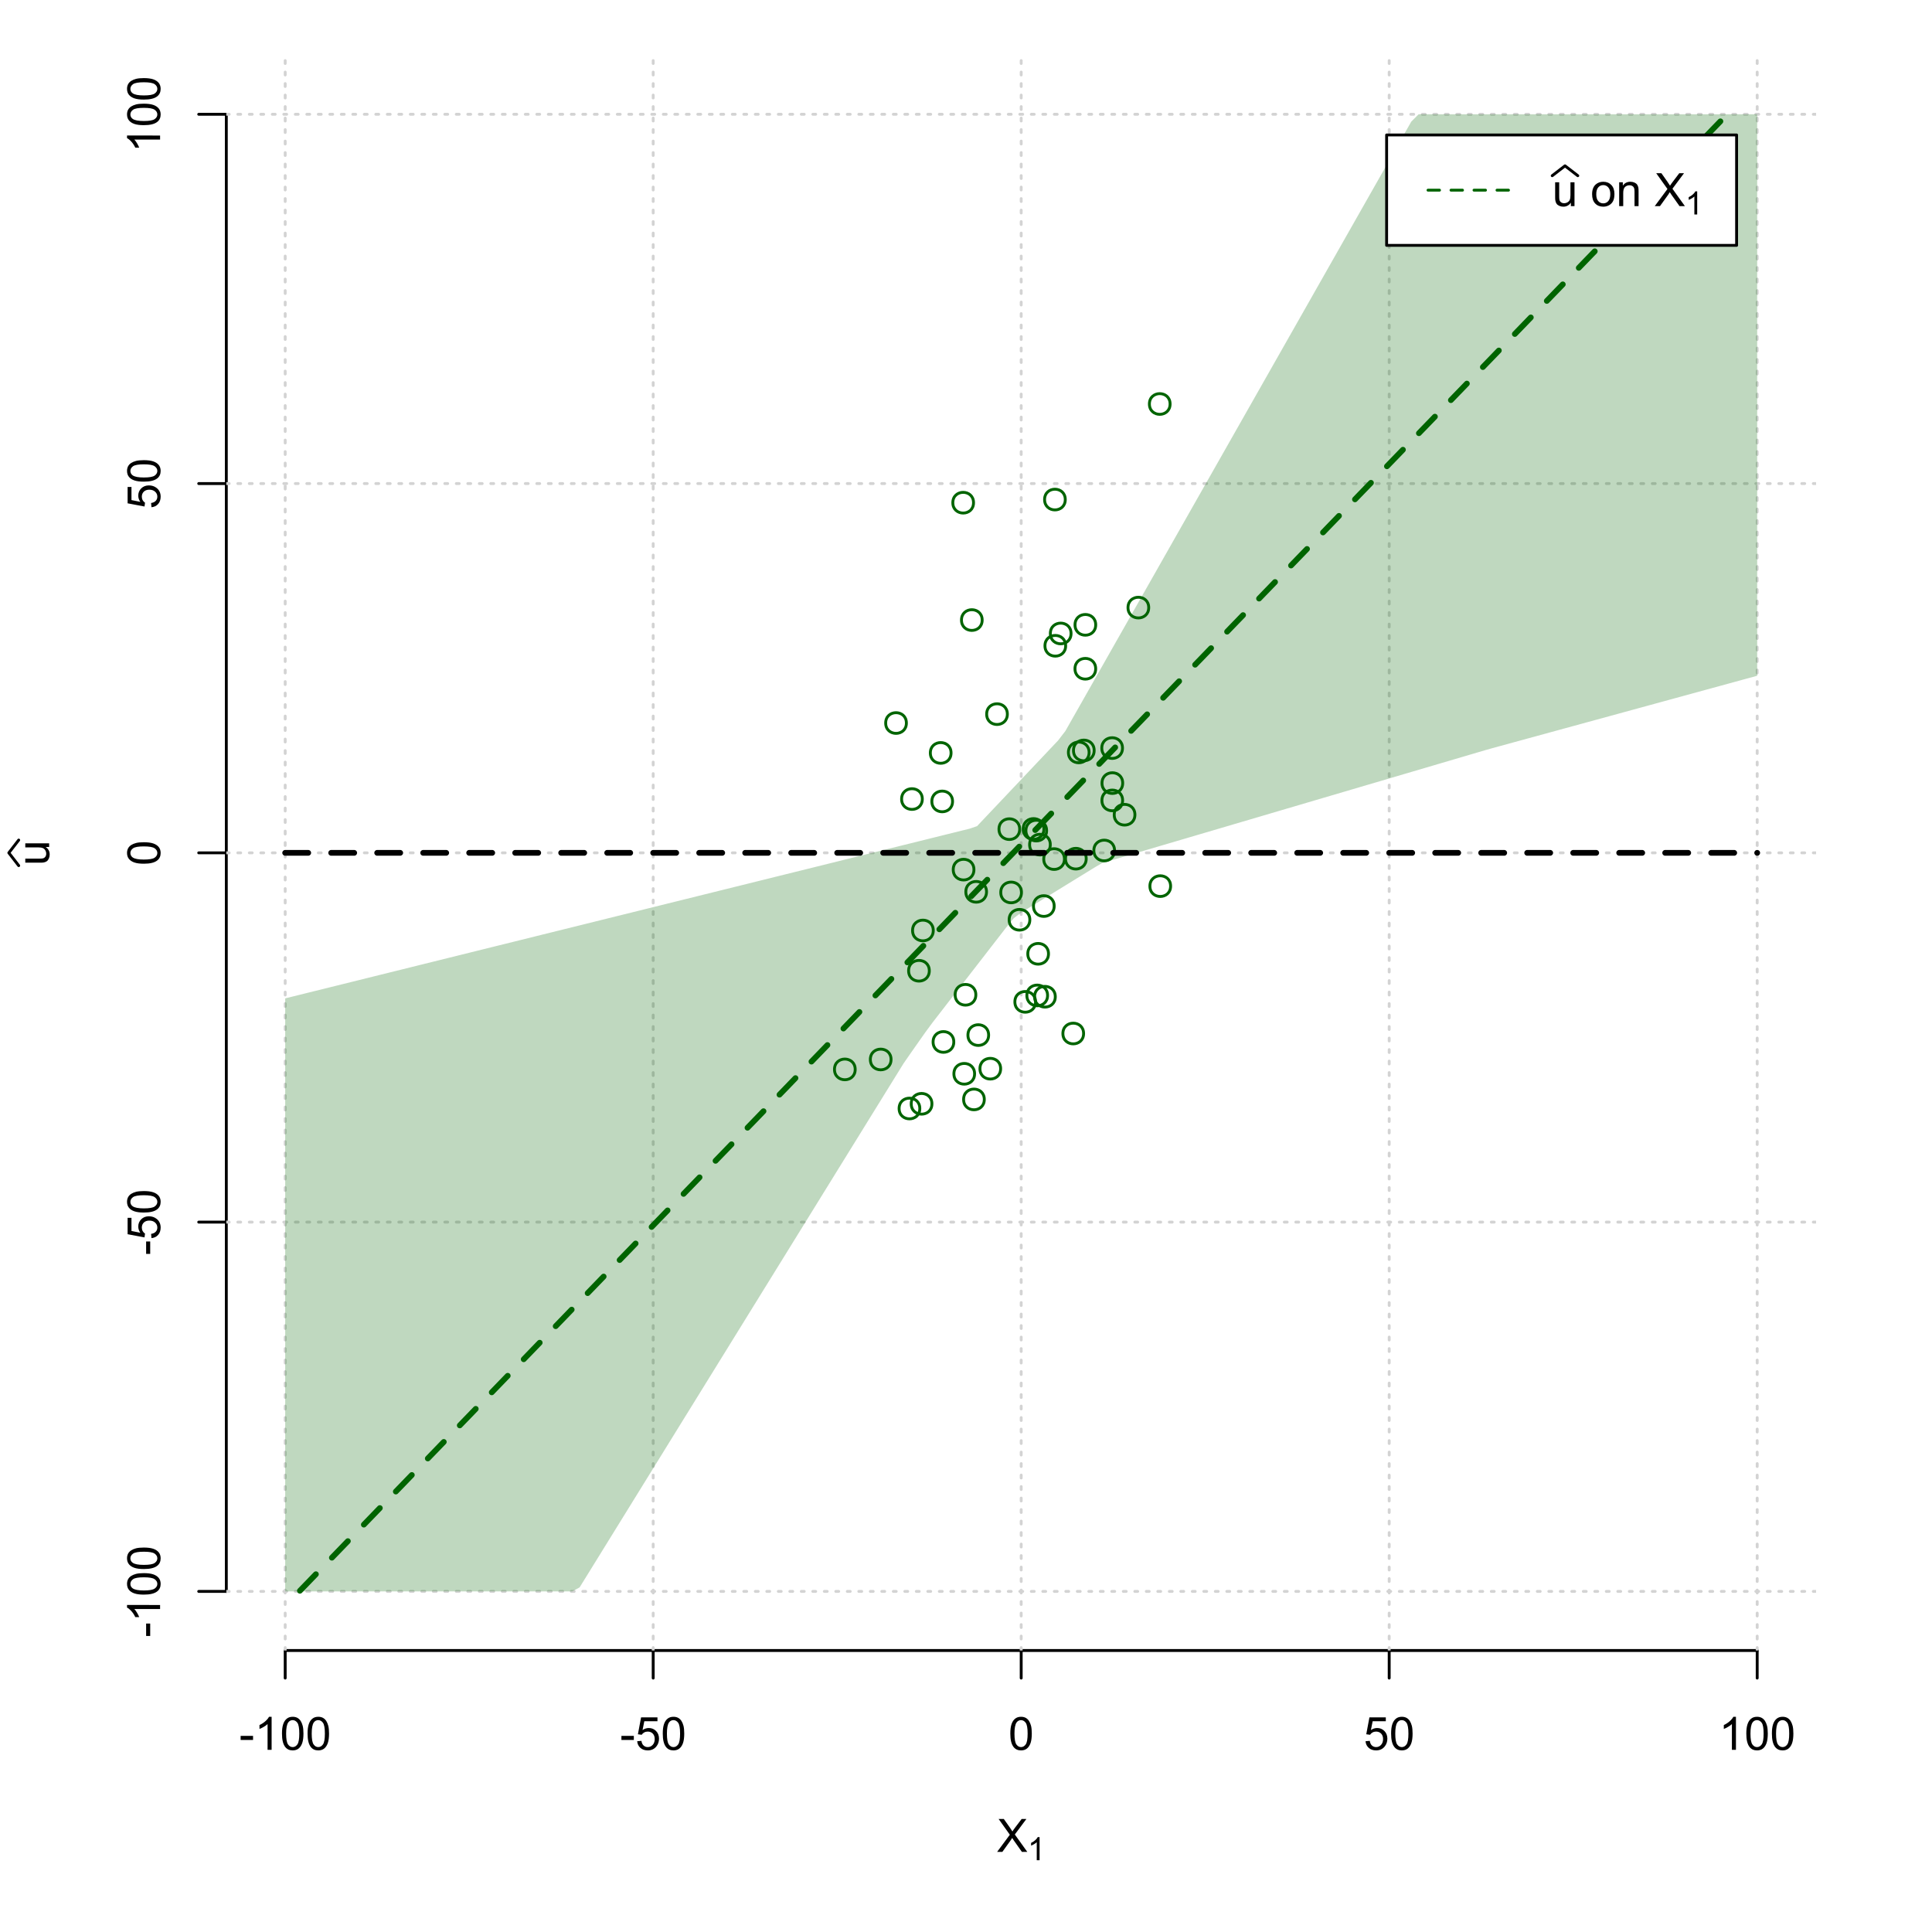<?xml version="1.0" encoding="UTF-8"?>
<svg xmlns="http://www.w3.org/2000/svg" xmlns:xlink="http://www.w3.org/1999/xlink" width="504pt" height="504pt" viewBox="0 0 504 504" version="1.1">
<defs>
<g>
<symbol overflow="visible" id="glyph0-0">
<path style="stroke:none;" d="M 1.5 0 L 1.5 -7.5 L 7.5 -7.5 L 7.5 0 Z M 1.688 -0.188 L 7.312 -0.188 L 7.312 -7.312 L 1.688 -7.312 Z M 1.688 -0.188 "/>
</symbol>
<symbol overflow="visible" id="glyph0-1">
<path style="stroke:none;" d="M 0.055 0 L 3.375 -4.477 L 0.445 -8.59 L 1.797 -8.59 L 3.359 -6.387 C 3.68 -5.93 3.91 -5.578 4.047 -5.332 C 4.238 -5.645 4.465 -5.969 4.727 -6.312 L 6.457 -8.59 L 7.695 -8.59 L 4.676 -4.539 L 7.93 0 L 6.523 0 L 4.359 -3.062 C 4.238 -3.238 4.113 -3.43 3.984 -3.641 C 3.789 -3.324 3.652 -3.109 3.574 -2.992 L 1.418 0 Z M 0.055 0 "/>
</symbol>
<symbol overflow="visible" id="glyph0-2">
<path style="stroke:none;" d="M 0.383 -2.578 L 0.383 -3.641 L 3.621 -3.641 L 3.621 -2.578 Z M 0.383 -2.578 "/>
</symbol>
<symbol overflow="visible" id="glyph0-3">
<path style="stroke:none;" d="M 4.469 0 L 3.414 0 L 3.414 -6.719 C 3.16 -6.477 2.828 -6.234 2.414 -5.996 C 2 -5.75 1.629 -5.57 1.305 -5.449 L 1.305 -6.469 C 1.895 -6.742 2.41 -7.078 2.852 -7.477 C 3.293 -7.871 3.605 -8.254 3.789 -8.625 L 4.469 -8.625 Z M 4.469 0 "/>
</symbol>
<symbol overflow="visible" id="glyph0-4">
<path style="stroke:none;" d="M 0.5 -4.234 C 0.496 -5.246 0.602 -6.062 0.812 -6.688 C 1.02 -7.305 1.328 -7.785 1.742 -8.121 C 2.148 -8.457 2.668 -8.625 3.297 -8.625 C 3.758 -8.625 4.164 -8.531 4.512 -8.348 C 4.855 -8.16 5.141 -7.891 5.371 -7.543 C 5.594 -7.191 5.773 -6.766 5.906 -6.266 C 6.035 -5.762 6.098 -5.086 6.102 -4.234 C 6.098 -3.227 5.996 -2.414 5.789 -1.797 C 5.578 -1.176 5.266 -0.695 4.859 -0.359 C 4.445 -0.02 3.926 0.145 3.297 0.148 C 2.465 0.145 1.816 -0.148 1.348 -0.742 C 0.781 -1.457 0.496 -2.621 0.5 -4.234 Z M 1.582 -4.234 C 1.582 -2.824 1.746 -1.887 2.074 -1.418 C 2.402 -0.949 2.809 -0.715 3.297 -0.719 C 3.777 -0.715 4.184 -0.949 4.52 -1.422 C 4.848 -1.887 5.016 -2.824 5.016 -4.234 C 5.016 -5.648 4.848 -6.59 4.52 -7.055 C 4.184 -7.516 3.773 -7.746 3.289 -7.75 C 2.801 -7.746 2.414 -7.543 2.125 -7.137 C 1.762 -6.613 1.582 -5.645 1.582 -4.234 Z M 1.582 -4.234 "/>
</symbol>
<symbol overflow="visible" id="glyph0-5">
<path style="stroke:none;" d="M 0.5 -2.25 L 1.605 -2.344 C 1.684 -1.805 1.871 -1.398 2.176 -1.125 C 2.473 -0.852 2.836 -0.715 3.258 -0.719 C 3.766 -0.715 4.195 -0.906 4.547 -1.293 C 4.898 -1.672 5.074 -2.18 5.074 -2.82 C 5.074 -3.414 4.902 -3.891 4.566 -4.242 C 4.227 -4.59 3.785 -4.762 3.242 -4.766 C 2.898 -4.762 2.594 -4.684 2.32 -4.531 C 2.047 -4.375 1.832 -4.176 1.676 -3.93 L 0.688 -4.062 L 1.516 -8.473 L 5.789 -8.473 L 5.789 -7.465 L 2.359 -7.465 L 1.898 -5.156 C 2.414 -5.516 2.953 -5.695 3.523 -5.695 C 4.27 -5.695 4.902 -5.434 5.422 -4.914 C 5.934 -4.395 6.191 -3.727 6.195 -2.914 C 6.191 -2.133 5.965 -1.461 5.516 -0.898 C 4.961 -0.199 4.211 0.145 3.258 0.148 C 2.477 0.145 1.836 -0.07 1.344 -0.508 C 0.844 -0.941 0.562 -1.523 0.5 -2.25 Z M 0.5 -2.25 "/>
</symbol>
<symbol overflow="visible" id="glyph0-6">
<path style="stroke:none;" d="M 4.867 0 L 4.867 -0.914 C 4.379 -0.211 3.723 0.141 2.895 0.141 C 2.527 0.141 2.184 0.07 1.867 -0.07 C 1.547 -0.211 1.309 -0.387 1.156 -0.602 C 1 -0.812 0.895 -1.074 0.832 -1.383 C 0.785 -1.59 0.762 -1.918 0.766 -2.367 L 0.766 -6.223 L 1.82 -6.223 L 1.82 -2.773 C 1.816 -2.219 1.84 -1.848 1.887 -1.656 C 1.949 -1.379 2.09 -1.16 2.309 -1.004 C 2.523 -0.84 2.789 -0.762 3.105 -0.766 C 3.418 -0.762 3.715 -0.844 3.996 -1.008 C 4.273 -1.172 4.469 -1.391 4.586 -1.672 C 4.699 -1.949 4.758 -2.355 4.758 -2.891 L 4.758 -6.223 L 5.812 -6.223 L 5.812 0 Z M 4.867 0 "/>
</symbol>
<symbol overflow="visible" id="glyph0-7">
<path style="stroke:none;" d=""/>
</symbol>
<symbol overflow="visible" id="glyph0-8">
<path style="stroke:none;" d="M 0.398 -3.109 C 0.398 -4.262 0.719 -5.117 1.359 -5.672 C 1.895 -6.133 2.547 -6.363 3.316 -6.363 C 4.172 -6.363 4.871 -6.082 5.414 -5.52 C 5.953 -4.957 6.223 -4.184 6.227 -3.199 C 6.223 -2.398 6.102 -1.766 5.867 -1.309 C 5.625 -0.848 5.277 -0.492 4.82 -0.238 C 4.359 0.016 3.859 0.141 3.316 0.141 C 2.441 0.141 1.734 -0.137 1.203 -0.695 C 0.664 -1.254 0.398 -2.059 0.398 -3.109 Z M 1.484 -3.109 C 1.48 -2.309 1.656 -1.711 2.004 -1.32 C 2.348 -0.922 2.785 -0.727 3.316 -0.727 C 3.84 -0.727 4.273 -0.926 4.621 -1.324 C 4.969 -1.723 5.145 -2.328 5.145 -3.148 C 5.145 -3.914 4.969 -4.496 4.617 -4.895 C 4.266 -5.289 3.832 -5.488 3.316 -5.492 C 2.785 -5.488 2.348 -5.293 2.004 -4.898 C 1.656 -4.5 1.48 -3.902 1.484 -3.109 Z M 1.484 -3.109 "/>
</symbol>
<symbol overflow="visible" id="glyph0-9">
<path style="stroke:none;" d="M 0.789 0 L 0.789 -6.223 L 1.742 -6.223 L 1.742 -5.336 C 2.195 -6.02 2.855 -6.363 3.719 -6.363 C 4.09 -6.363 4.434 -6.293 4.754 -6.16 C 5.066 -6.023 5.305 -5.848 5.461 -5.633 C 5.617 -5.41 5.727 -5.152 5.789 -4.852 C 5.828 -4.656 5.848 -4.312 5.848 -3.828 L 5.848 0 L 4.793 0 L 4.793 -3.785 C 4.793 -4.215 4.75 -4.535 4.668 -4.75 C 4.586 -4.961 4.441 -5.129 4.234 -5.258 C 4.023 -5.383 3.777 -5.449 3.5 -5.449 C 3.047 -5.449 2.66 -5.305 2.332 -5.02 C 2.004 -4.734 1.84 -4.195 1.844 -3.398 L 1.844 0 Z M 0.789 0 "/>
</symbol>
<symbol overflow="visible" id="glyph1-0">
<path style="stroke:none;" d="M 1.051 0 L 1.051 -5.25 L 5.25 -5.25 L 5.25 0 Z M 1.18 -0.133 L 5.117 -0.133 L 5.117 -5.117 L 1.18 -5.117 Z M 1.18 -0.133 "/>
</symbol>
<symbol overflow="visible" id="glyph1-1">
<path style="stroke:none;" d="M 3.129 0 L 2.391 0 L 2.391 -4.703 C 2.211 -4.531 1.977 -4.363 1.691 -4.195 C 1.398 -4.023 1.141 -3.895 0.914 -3.812 L 0.914 -4.527 C 1.328 -4.719 1.688 -4.953 1.996 -5.234 C 2.305 -5.508 2.523 -5.777 2.652 -6.039 L 3.129 -6.039 Z M 3.129 0 "/>
</symbol>
<symbol overflow="visible" id="glyph2-0">
<path style="stroke:none;" d="M 0 -1.5 L -7.5 -1.5 L -7.5 -7.5 L 0 -7.5 Z M -0.188 -1.688 L -0.188 -7.312 L -7.312 -7.312 L -7.312 -1.688 Z M -0.188 -1.688 "/>
</symbol>
<symbol overflow="visible" id="glyph2-1">
<path style="stroke:none;" d="M 0 -4.867 L -0.914 -4.867 C -0.211 -4.379 0.141 -3.723 0.141 -2.895 C 0.141 -2.527 0.07 -2.184 -0.07 -1.867 C -0.211 -1.547 -0.387 -1.309 -0.598 -1.156 C -0.809 -1 -1.07 -0.895 -1.383 -0.832 C -1.59 -0.789 -1.918 -0.766 -2.367 -0.77 L -6.223 -0.77 L -6.223 -1.824 L -2.773 -1.824 C -2.219 -1.82 -1.848 -1.844 -1.656 -1.887 C -1.379 -1.949 -1.16 -2.09 -1.004 -2.309 C -0.84 -2.523 -0.762 -2.789 -0.766 -3.105 C -0.762 -3.418 -0.844 -3.715 -1.008 -3.996 C -1.172 -4.273 -1.391 -4.469 -1.672 -4.586 C -1.945 -4.699 -2.352 -4.758 -2.887 -4.758 L -6.223 -4.758 L -6.223 -5.812 L 0 -5.812 Z M 0 -4.867 "/>
</symbol>
<symbol overflow="visible" id="glyph2-2">
<path style="stroke:none;" d="M -2.578 -0.383 L -3.641 -0.383 L -3.641 -3.621 L -2.578 -3.621 Z M -2.578 -0.383 "/>
</symbol>
<symbol overflow="visible" id="glyph2-3">
<path style="stroke:none;" d="M 0 -4.469 L 0 -3.414 L -6.719 -3.418 C -6.477 -3.16 -6.234 -2.828 -5.996 -2.418 C -5.75 -2.004 -5.57 -1.633 -5.449 -1.309 L -6.469 -1.309 C -6.742 -1.895 -7.078 -2.41 -7.477 -2.852 C -7.871 -3.293 -8.254 -3.605 -8.625 -3.793 L -8.625 -4.473 Z M 0 -4.469 "/>
</symbol>
<symbol overflow="visible" id="glyph2-4">
<path style="stroke:none;" d="M -4.234 -0.5 C -5.246 -0.496 -6.062 -0.602 -6.688 -0.812 C -7.305 -1.02 -7.785 -1.328 -8.121 -1.742 C -8.457 -2.152 -8.625 -2.672 -8.625 -3.301 C -8.625 -3.758 -8.531 -4.164 -8.348 -4.512 C -8.16 -4.859 -7.891 -5.145 -7.543 -5.371 C -7.191 -5.594 -6.766 -5.773 -6.266 -5.906 C -5.762 -6.035 -5.086 -6.098 -4.234 -6.102 C -3.223 -6.098 -2.41 -5.996 -1.793 -5.789 C -1.176 -5.578 -0.695 -5.266 -0.359 -4.859 C -0.02 -4.445 0.145 -3.926 0.148 -3.297 C 0.145 -2.465 -0.148 -1.816 -0.742 -1.348 C -1.457 -0.781 -2.621 -0.496 -4.234 -0.5 Z M -4.234 -1.582 C -2.824 -1.582 -1.887 -1.746 -1.418 -2.074 C -0.949 -2.402 -0.715 -2.809 -0.719 -3.297 C -0.715 -3.777 -0.949 -4.184 -1.422 -4.52 C -1.887 -4.848 -2.824 -5.016 -4.234 -5.016 C -5.648 -5.016 -6.59 -4.848 -7.055 -4.52 C -7.516 -4.188 -7.746 -3.777 -7.75 -3.289 C -7.746 -2.801 -7.543 -2.414 -7.137 -2.129 C -6.613 -1.762 -5.645 -1.582 -4.234 -1.582 Z M -4.234 -1.582 "/>
</symbol>
<symbol overflow="visible" id="glyph2-5">
<path style="stroke:none;" d="M -2.25 -0.5 L -2.344 -1.605 C -1.805 -1.684 -1.398 -1.871 -1.125 -2.176 C -0.852 -2.473 -0.715 -2.836 -0.719 -3.258 C -0.715 -3.766 -0.906 -4.195 -1.293 -4.547 C -1.672 -4.898 -2.18 -5.074 -2.816 -5.074 C -3.414 -5.074 -3.891 -4.902 -4.242 -4.566 C -4.59 -4.227 -4.762 -3.785 -4.766 -3.242 C -4.762 -2.898 -4.684 -2.594 -4.531 -2.32 C -4.375 -2.047 -4.176 -1.832 -3.93 -1.676 L -4.062 -0.688 L -8.473 -1.52 L -8.473 -5.789 L -7.465 -5.789 L -7.465 -2.363 L -5.156 -1.898 C -5.516 -2.414 -5.695 -2.953 -5.695 -3.523 C -5.695 -4.27 -5.434 -4.902 -4.914 -5.422 C -4.395 -5.934 -3.727 -6.191 -2.91 -6.195 C -2.133 -6.191 -1.461 -5.965 -0.895 -5.516 C -0.199 -4.961 0.145 -4.211 0.148 -3.258 C 0.145 -2.477 -0.07 -1.836 -0.508 -1.344 C -0.941 -0.848 -1.523 -0.566 -2.25 -0.5 Z M -2.25 -0.5 "/>
</symbol>
</g>
<clipPath id="clip1">
  <path d="M 74 14.398 L 75 14.398 L 75 430.559 L 74 430.559 Z M 74 14.398 "/>
</clipPath>
<clipPath id="clip2">
  <path d="M 170 14.398 L 171 14.398 L 171 430.559 L 170 430.559 Z M 170 14.398 "/>
</clipPath>
<clipPath id="clip3">
  <path d="M 266 14.398 L 267 14.398 L 267 430.559 L 266 430.559 Z M 266 14.398 "/>
</clipPath>
<clipPath id="clip4">
  <path d="M 362 14.398 L 363 14.398 L 363 430.559 L 362 430.559 Z M 362 14.398 "/>
</clipPath>
<clipPath id="clip5">
  <path d="M 458 14.398 L 459 14.398 L 459 430.559 L 458 430.559 Z M 458 14.398 "/>
</clipPath>
<clipPath id="clip6">
  <path d="M 59.039 414 L 473.758 414 L 473.758 416 L 59.039 416 Z M 59.039 414 "/>
</clipPath>
<clipPath id="clip7">
  <path d="M 59.039 318 L 473.758 318 L 473.758 320 L 59.039 320 Z M 59.039 318 "/>
</clipPath>
<clipPath id="clip8">
  <path d="M 59.039 222 L 473.758 222 L 473.758 223 L 59.039 223 Z M 59.039 222 "/>
</clipPath>
<clipPath id="clip9">
  <path d="M 59.039 125 L 473.758 125 L 473.758 127 L 59.039 127 Z M 59.039 125 "/>
</clipPath>
<clipPath id="clip10">
  <path d="M 59.039 29 L 473.758 29 L 473.758 31 L 59.039 31 Z M 59.039 29 "/>
</clipPath>
</defs>
<g id="surface4776">
<rect x="0" y="0" width="504" height="504" style="fill:rgb(100%,100%,100%);fill-opacity:1;stroke:none;"/>
<g style="fill:rgb(0%,0%,0%);fill-opacity:1;">
  <use xlink:href="#glyph0-1" x="260.062" y="483.102"/>
</g>
<g style="fill:rgb(0%,0%,0%);fill-opacity:1;">
  <use xlink:href="#glyph1-1" x="268.066" y="485.281"/>
</g>
<g style="fill:rgb(0%,0%,0%);fill-opacity:1;">
  <use xlink:href="#glyph2-1" x="12.82" y="225.816"/>
</g>
<path style="fill:none;stroke-width:0.75;stroke-linecap:round;stroke-linejoin:round;stroke:rgb(0%,0%,0%);stroke-opacity:1;stroke-miterlimit:10;" d="M 4.879 225.816 L 2.301 222.48 L 4.879 219.145 "/>
<path style="fill:none;stroke-width:0.75;stroke-linecap:round;stroke-linejoin:round;stroke:rgb(0%,0%,0%);stroke-opacity:1;stroke-miterlimit:10;" d="M 74.398 430.559 L 458.398 430.559 "/>
<path style="fill:none;stroke-width:0.75;stroke-linecap:round;stroke-linejoin:round;stroke:rgb(0%,0%,0%);stroke-opacity:1;stroke-miterlimit:10;" d="M 74.398 430.559 L 74.398 437.762 "/>
<path style="fill:none;stroke-width:0.75;stroke-linecap:round;stroke-linejoin:round;stroke:rgb(0%,0%,0%);stroke-opacity:1;stroke-miterlimit:10;" d="M 170.398 430.559 L 170.398 437.762 "/>
<path style="fill:none;stroke-width:0.75;stroke-linecap:round;stroke-linejoin:round;stroke:rgb(0%,0%,0%);stroke-opacity:1;stroke-miterlimit:10;" d="M 266.398 430.559 L 266.398 437.762 "/>
<path style="fill:none;stroke-width:0.75;stroke-linecap:round;stroke-linejoin:round;stroke:rgb(0%,0%,0%);stroke-opacity:1;stroke-miterlimit:10;" d="M 362.398 430.559 L 362.398 437.762 "/>
<path style="fill:none;stroke-width:0.75;stroke-linecap:round;stroke-linejoin:round;stroke:rgb(0%,0%,0%);stroke-opacity:1;stroke-miterlimit:10;" d="M 458.398 430.559 L 458.398 437.762 "/>
<g style="fill:rgb(0%,0%,0%);fill-opacity:1;">
  <use xlink:href="#glyph0-2" x="62.391" y="456.48"/>
  <use xlink:href="#glyph0-3" x="66.387" y="456.48"/>
  <use xlink:href="#glyph0-4" x="73.061" y="456.48"/>
  <use xlink:href="#glyph0-4" x="79.734" y="456.48"/>
</g>
<g style="fill:rgb(0%,0%,0%);fill-opacity:1;">
  <use xlink:href="#glyph0-2" x="161.727" y="456.48"/>
  <use xlink:href="#glyph0-5" x="165.723" y="456.48"/>
  <use xlink:href="#glyph0-4" x="172.396" y="456.48"/>
</g>
<g style="fill:rgb(0%,0%,0%);fill-opacity:1;">
  <use xlink:href="#glyph0-4" x="263.062" y="456.48"/>
</g>
<g style="fill:rgb(0%,0%,0%);fill-opacity:1;">
  <use xlink:href="#glyph0-5" x="355.727" y="456.48"/>
  <use xlink:href="#glyph0-4" x="362.4" y="456.48"/>
</g>
<g style="fill:rgb(0%,0%,0%);fill-opacity:1;">
  <use xlink:href="#glyph0-3" x="448.387" y="456.48"/>
  <use xlink:href="#glyph0-4" x="455.061" y="456.48"/>
  <use xlink:href="#glyph0-4" x="461.734" y="456.48"/>
</g>
<path style="fill:none;stroke-width:0.75;stroke-linecap:round;stroke-linejoin:round;stroke:rgb(0%,0%,0%);stroke-opacity:1;stroke-miterlimit:10;" d="M 59.039 415.148 L 59.039 29.812 "/>
<path style="fill:none;stroke-width:0.75;stroke-linecap:round;stroke-linejoin:round;stroke:rgb(0%,0%,0%);stroke-opacity:1;stroke-miterlimit:10;" d="M 59.039 415.148 L 51.84 415.148 "/>
<path style="fill:none;stroke-width:0.75;stroke-linecap:round;stroke-linejoin:round;stroke:rgb(0%,0%,0%);stroke-opacity:1;stroke-miterlimit:10;" d="M 59.039 318.812 L 51.84 318.812 "/>
<path style="fill:none;stroke-width:0.75;stroke-linecap:round;stroke-linejoin:round;stroke:rgb(0%,0%,0%);stroke-opacity:1;stroke-miterlimit:10;" d="M 59.039 222.48 L 51.84 222.48 "/>
<path style="fill:none;stroke-width:0.75;stroke-linecap:round;stroke-linejoin:round;stroke:rgb(0%,0%,0%);stroke-opacity:1;stroke-miterlimit:10;" d="M 59.039 126.148 L 51.84 126.148 "/>
<path style="fill:none;stroke-width:0.75;stroke-linecap:round;stroke-linejoin:round;stroke:rgb(0%,0%,0%);stroke-opacity:1;stroke-miterlimit:10;" d="M 59.039 29.812 L 51.84 29.812 "/>
<g style="fill:rgb(0%,0%,0%);fill-opacity:1;">
  <use xlink:href="#glyph2-2" x="41.762" y="427.156"/>
  <use xlink:href="#glyph2-3" x="41.762" y="423.16"/>
  <use xlink:href="#glyph2-4" x="41.762" y="416.486"/>
  <use xlink:href="#glyph2-4" x="41.762" y="409.812"/>
</g>
<g style="fill:rgb(0%,0%,0%);fill-opacity:1;">
  <use xlink:href="#glyph2-2" x="41.762" y="327.484"/>
  <use xlink:href="#glyph2-5" x="41.762" y="323.488"/>
  <use xlink:href="#glyph2-4" x="41.762" y="316.814"/>
</g>
<g style="fill:rgb(0%,0%,0%);fill-opacity:1;">
  <use xlink:href="#glyph2-4" x="41.762" y="225.816"/>
</g>
<g style="fill:rgb(0%,0%,0%);fill-opacity:1;">
  <use xlink:href="#glyph2-5" x="41.762" y="132.82"/>
  <use xlink:href="#glyph2-4" x="41.762" y="126.146"/>
</g>
<g style="fill:rgb(0%,0%,0%);fill-opacity:1;">
  <use xlink:href="#glyph2-3" x="41.762" y="39.824"/>
  <use xlink:href="#glyph2-4" x="41.762" y="33.15"/>
  <use xlink:href="#glyph2-4" x="41.762" y="26.477"/>
</g>
<g clip-path="url(#clip1)" clip-rule="nonzero">
<path style="fill:none;stroke-width:0.75;stroke-linecap:round;stroke-linejoin:round;stroke:rgb(82.745%,82.745%,82.745%);stroke-opacity:1;stroke-dasharray:0.75,2.25;stroke-miterlimit:10;" d="M 74.398 430.559 L 74.398 14.398 "/>
</g>
<g clip-path="url(#clip2)" clip-rule="nonzero">
<path style="fill:none;stroke-width:0.75;stroke-linecap:round;stroke-linejoin:round;stroke:rgb(82.745%,82.745%,82.745%);stroke-opacity:1;stroke-dasharray:0.75,2.25;stroke-miterlimit:10;" d="M 170.398 430.559 L 170.398 14.398 "/>
</g>
<g clip-path="url(#clip3)" clip-rule="nonzero">
<path style="fill:none;stroke-width:0.75;stroke-linecap:round;stroke-linejoin:round;stroke:rgb(82.745%,82.745%,82.745%);stroke-opacity:1;stroke-dasharray:0.75,2.25;stroke-miterlimit:10;" d="M 266.398 430.559 L 266.398 14.398 "/>
</g>
<g clip-path="url(#clip4)" clip-rule="nonzero">
<path style="fill:none;stroke-width:0.75;stroke-linecap:round;stroke-linejoin:round;stroke:rgb(82.745%,82.745%,82.745%);stroke-opacity:1;stroke-dasharray:0.75,2.25;stroke-miterlimit:10;" d="M 362.398 430.559 L 362.398 14.398 "/>
</g>
<g clip-path="url(#clip5)" clip-rule="nonzero">
<path style="fill:none;stroke-width:0.75;stroke-linecap:round;stroke-linejoin:round;stroke:rgb(82.745%,82.745%,82.745%);stroke-opacity:1;stroke-dasharray:0.75,2.25;stroke-miterlimit:10;" d="M 458.398 430.559 L 458.398 14.398 "/>
</g>
<g clip-path="url(#clip6)" clip-rule="nonzero">
<path style="fill:none;stroke-width:0.75;stroke-linecap:round;stroke-linejoin:round;stroke:rgb(82.745%,82.745%,82.745%);stroke-opacity:1;stroke-dasharray:0.75,2.25;stroke-miterlimit:10;" d="M 59.039 415.148 L 473.762 415.148 "/>
</g>
<g clip-path="url(#clip7)" clip-rule="nonzero">
<path style="fill:none;stroke-width:0.75;stroke-linecap:round;stroke-linejoin:round;stroke:rgb(82.745%,82.745%,82.745%);stroke-opacity:1;stroke-dasharray:0.75,2.25;stroke-miterlimit:10;" d="M 59.039 318.812 L 473.762 318.812 "/>
</g>
<g clip-path="url(#clip8)" clip-rule="nonzero">
<path style="fill:none;stroke-width:0.75;stroke-linecap:round;stroke-linejoin:round;stroke:rgb(82.745%,82.745%,82.745%);stroke-opacity:1;stroke-dasharray:0.75,2.25;stroke-miterlimit:10;" d="M 59.039 222.48 L 473.762 222.48 "/>
</g>
<g clip-path="url(#clip9)" clip-rule="nonzero">
<path style="fill:none;stroke-width:0.75;stroke-linecap:round;stroke-linejoin:round;stroke:rgb(82.745%,82.745%,82.745%);stroke-opacity:1;stroke-dasharray:0.75,2.25;stroke-miterlimit:10;" d="M 59.039 126.148 L 473.762 126.148 "/>
</g>
<g clip-path="url(#clip10)" clip-rule="nonzero">
<path style="fill:none;stroke-width:0.75;stroke-linecap:round;stroke-linejoin:round;stroke:rgb(82.745%,82.745%,82.745%);stroke-opacity:1;stroke-dasharray:0.75,2.25;stroke-miterlimit:10;" d="M 59.039 29.812 L 473.762 29.812 "/>
</g>
<path style=" stroke:none;fill-rule:nonzero;fill:rgb(0%,39.216%,0%);fill-opacity:0.251;" d="M 74.398 308.055 L 74.398 260.449 L 76.32 259.973 L 78.238 259.496 L 80.16 259.02 L 82.078 258.543 L 85.922 257.59 L 87.84 257.117 L 89.762 256.641 L 91.68 256.164 L 93.602 255.688 L 95.52 255.211 L 97.441 254.734 L 99.359 254.258 L 101.281 253.781 L 103.199 253.309 L 105.121 252.832 L 107.039 252.355 L 108.961 251.879 L 110.879 251.402 L 112.801 250.926 L 114.719 250.449 L 116.641 249.973 L 118.559 249.5 L 120.48 249.023 L 122.398 248.547 L 124.32 248.07 L 126.238 247.594 L 128.16 247.117 L 130.078 246.641 L 132 246.168 L 133.922 245.691 L 135.84 245.215 L 137.762 244.738 L 139.68 244.262 L 141.602 243.785 L 143.52 243.309 L 145.441 242.832 L 147.359 242.359 L 149.281 241.883 L 151.199 241.406 L 153.121 240.93 L 155.039 240.453 L 156.961 239.977 L 158.879 239.5 L 160.801 239.023 L 162.719 238.551 L 164.641 238.074 L 166.559 237.598 L 168.48 237.121 L 170.398 236.645 L 172.32 236.168 L 174.238 235.691 L 176.16 235.215 L 178.078 234.742 L 181.922 233.789 L 183.84 233.312 L 185.762 232.836 L 187.68 232.359 L 189.602 231.883 L 191.52 231.406 L 193.441 230.934 L 195.359 230.457 L 197.281 229.98 L 199.199 229.504 L 201.121 229.027 L 203.039 228.551 L 204.961 228.074 L 206.879 227.598 L 208.801 227.125 L 210.719 226.648 L 212.641 226.172 L 214.559 225.695 L 216.48 225.219 L 218.398 224.742 L 220.32 224.266 L 222.238 223.789 L 224.16 223.316 L 226.078 222.84 L 229.922 221.887 L 231.84 221.41 L 233.762 220.934 L 235.68 220.457 L 237.602 219.984 L 239.52 219.508 L 241.441 219.031 L 243.359 218.555 L 245.281 218.078 L 247.199 217.602 L 249.121 217.125 L 251.039 216.648 L 252.961 216.176 L 254.879 215.516 L 256.801 213.488 L 258.719 211.457 L 260.641 209.43 L 262.559 207.402 L 264.48 205.371 L 266.398 203.344 L 268.32 201.312 L 270.238 199.285 L 272.16 197.258 L 274.078 195.227 L 276 193.199 L 277.922 190.703 L 279.84 187.32 L 281.762 183.938 L 283.68 180.555 L 285.602 177.172 L 287.52 173.789 L 289.441 170.406 L 291.359 167.023 L 293.281 163.645 L 295.199 160.262 L 297.121 156.879 L 299.039 153.496 L 300.961 150.113 L 302.879 146.73 L 304.801 143.348 L 306.719 139.965 L 308.641 136.582 L 310.559 133.199 L 312.48 129.816 L 314.398 126.434 L 316.32 123.055 L 318.238 119.672 L 320.16 116.289 L 322.078 112.906 L 325.922 106.141 L 327.84 102.758 L 329.762 99.375 L 331.68 95.992 L 333.602 92.609 L 335.52 89.227 L 337.441 85.848 L 339.359 82.465 L 341.281 79.082 L 343.199 75.699 L 345.121 72.316 L 347.039 68.934 L 348.961 65.551 L 350.879 62.168 L 352.801 58.785 L 354.719 55.402 L 356.641 52.02 L 358.559 48.637 L 360.48 45.258 L 362.398 41.875 L 364.32 38.492 L 366.238 35.109 L 368.16 31.727 L 370.078 29.812 L 458.398 29.812 L 458.398 176.285 L 456.48 176.809 L 454.559 177.332 L 452.641 177.859 L 450.719 178.383 L 448.801 178.91 L 446.879 179.434 L 444.961 179.957 L 443.039 180.484 L 441.121 181.008 L 439.199 181.531 L 437.281 182.059 L 435.359 182.582 L 433.441 183.109 L 431.52 183.633 L 429.602 184.156 L 427.68 184.684 L 425.762 185.207 L 423.84 185.73 L 421.922 186.258 L 420 186.781 L 418.078 187.309 L 416.16 187.832 L 414.238 188.355 L 412.32 188.883 L 410.398 189.406 L 408.48 189.93 L 406.559 190.457 L 404.641 190.98 L 402.719 191.508 L 400.801 192.031 L 398.879 192.555 L 396.961 193.082 L 395.039 193.605 L 393.121 194.133 L 391.199 194.656 L 389.281 195.18 L 387.359 195.723 L 385.441 196.289 L 383.52 196.855 L 381.602 197.422 L 379.68 197.988 L 377.762 198.555 L 375.84 199.117 L 373.922 199.684 L 370.078 200.816 L 368.16 201.383 L 366.238 201.945 L 364.32 202.512 L 362.398 203.078 L 360.48 203.645 L 358.559 204.211 L 356.641 204.773 L 354.719 205.34 L 352.801 205.906 L 350.879 206.473 L 348.961 207.039 L 347.039 207.605 L 345.121 208.168 L 343.199 208.734 L 341.281 209.301 L 339.359 209.867 L 337.441 210.434 L 335.52 210.996 L 333.602 211.562 L 331.68 212.129 L 329.762 212.695 L 327.84 213.262 L 325.922 213.828 L 324 214.391 L 322.078 214.957 L 320.16 215.523 L 318.238 216.09 L 316.32 216.656 L 314.398 217.219 L 312.48 217.785 L 310.559 218.352 L 308.641 218.918 L 306.719 219.484 L 304.801 220.047 L 302.879 220.613 L 300.961 221.18 L 299.039 221.746 L 297.121 222.312 L 295.199 222.879 L 293.281 223.441 L 291.359 224.008 L 289.441 224.574 L 287.52 225.141 L 285.602 226.262 L 283.68 227.441 L 281.762 228.625 L 279.84 229.805 L 277.922 230.984 L 276 232.168 L 274.078 233.348 L 272.16 234.527 L 270.238 235.711 L 268.32 236.891 L 266.398 238.074 L 264.48 239.508 L 262.559 241.848 L 260.641 244.328 L 258.719 246.805 L 256.801 249.285 L 254.879 251.762 L 252.961 254.242 L 251.039 256.719 L 249.121 259.199 L 247.199 261.676 L 245.281 264.156 L 243.359 266.633 L 241.441 269.23 L 239.52 271.961 L 237.602 274.691 L 235.68 277.465 L 233.762 280.57 L 231.84 283.676 L 229.922 286.781 L 226.078 292.992 L 224.16 296.098 L 222.238 299.203 L 220.32 302.309 L 218.398 305.414 L 216.48 308.52 L 214.559 311.625 L 212.641 314.73 L 210.719 317.836 L 208.801 320.941 L 206.879 324.047 L 204.961 327.152 L 203.039 330.258 L 201.121 333.363 L 199.199 336.469 L 197.281 339.574 L 195.359 342.68 L 193.441 345.785 L 191.52 348.891 L 189.602 351.996 L 187.68 355.102 L 185.762 358.207 L 183.84 361.312 L 181.922 364.418 L 178.078 370.629 L 176.16 373.734 L 174.238 376.84 L 172.32 379.945 L 170.398 383.051 L 168.48 386.156 L 166.559 389.262 L 164.641 392.367 L 162.719 395.473 L 160.801 398.578 L 158.879 401.684 L 156.961 404.789 L 155.039 407.895 L 153.121 411 L 151.199 414.105 L 149.281 415.148 L 74.398 415.148 Z M 74.398 308.055 "/>
<path style="fill:none;stroke-width:0.75;stroke-linecap:round;stroke-linejoin:round;stroke:rgb(0%,39.216%,0%);stroke-opacity:1;stroke-miterlimit:10;" d="M 243.461 242.738 C 243.461 246.336 238.059 246.336 238.059 242.738 C 238.059 239.137 243.461 239.137 243.461 242.738 "/>
<path style="fill:none;stroke-width:0.75;stroke-linecap:round;stroke-linejoin:round;stroke:rgb(0%,39.216%,0%);stroke-opacity:1;stroke-miterlimit:10;" d="M 240.602 208.449 C 240.602 212.051 235.203 212.051 235.203 208.449 C 235.203 204.848 240.602 204.848 240.602 208.449 "/>
<path style="fill:none;stroke-width:0.75;stroke-linecap:round;stroke-linejoin:round;stroke:rgb(0%,39.216%,0%);stroke-opacity:1;stroke-miterlimit:10;" d="M 282.676 269.613 C 282.676 273.211 277.277 273.211 277.277 269.613 C 277.277 266.012 282.676 266.012 282.676 269.613 "/>
<path style="fill:none;stroke-width:0.75;stroke-linecap:round;stroke-linejoin:round;stroke:rgb(0%,39.216%,0%);stroke-opacity:1;stroke-miterlimit:10;" d="M 290.754 221.871 C 290.754 225.469 285.352 225.469 285.352 221.871 C 285.352 218.27 290.754 218.27 290.754 221.871 "/>
<path style="fill:none;stroke-width:0.75;stroke-linecap:round;stroke-linejoin:round;stroke:rgb(0%,39.216%,0%);stroke-opacity:1;stroke-miterlimit:10;" d="M 262.789 186.297 C 262.789 189.898 257.391 189.898 257.391 186.297 C 257.391 182.695 262.789 182.695 262.789 186.297 "/>
<path style="fill:none;stroke-width:0.75;stroke-linecap:round;stroke-linejoin:round;stroke:rgb(0%,39.216%,0%);stroke-opacity:1;stroke-miterlimit:10;" d="M 223.094 278.977 C 223.094 282.574 217.691 282.574 217.691 278.977 C 217.691 275.375 223.094 275.375 223.094 278.977 "/>
<path style="fill:none;stroke-width:0.75;stroke-linecap:round;stroke-linejoin:round;stroke:rgb(0%,39.216%,0%);stroke-opacity:1;stroke-miterlimit:10;" d="M 257.355 232.648 C 257.355 236.25 251.957 236.25 251.957 232.648 C 251.957 229.047 257.355 229.047 257.355 232.648 "/>
<path style="fill:none;stroke-width:0.75;stroke-linecap:round;stroke-linejoin:round;stroke:rgb(0%,39.216%,0%);stroke-opacity:1;stroke-miterlimit:10;" d="M 248.102 196.414 C 248.102 200.016 242.699 200.016 242.699 196.414 C 242.699 192.816 248.102 192.816 248.102 196.414 "/>
<path style="fill:none;stroke-width:0.75;stroke-linecap:round;stroke-linejoin:round;stroke:rgb(0%,39.216%,0%);stroke-opacity:1;stroke-miterlimit:10;" d="M 277.996 168.465 C 277.996 172.066 272.598 172.066 272.598 168.465 C 272.598 164.867 277.996 164.867 277.996 168.465 "/>
<path style="fill:none;stroke-width:0.75;stroke-linecap:round;stroke-linejoin:round;stroke:rgb(0%,39.216%,0%);stroke-opacity:1;stroke-miterlimit:10;" d="M 273.281 259.676 C 273.281 263.277 267.879 263.277 267.879 259.676 C 267.879 256.078 273.281 256.078 273.281 259.676 "/>
<path style="fill:none;stroke-width:0.75;stroke-linecap:round;stroke-linejoin:round;stroke:rgb(0%,39.216%,0%);stroke-opacity:1;stroke-miterlimit:10;" d="M 285.828 174.457 C 285.828 178.059 280.43 178.059 280.43 174.457 C 280.43 170.859 285.828 170.859 285.828 174.457 "/>
<path style="fill:none;stroke-width:0.75;stroke-linecap:round;stroke-linejoin:round;stroke:rgb(0%,39.216%,0%);stroke-opacity:1;stroke-miterlimit:10;" d="M 253.965 131.141 C 253.965 134.742 248.562 134.742 248.562 131.141 C 248.562 127.539 253.965 127.539 253.965 131.141 "/>
<path style="fill:none;stroke-width:0.75;stroke-linecap:round;stroke-linejoin:round;stroke:rgb(0%,39.216%,0%);stroke-opacity:1;stroke-miterlimit:10;" d="M 275.004 236.359 C 275.004 239.961 269.602 239.961 269.602 236.359 C 269.602 232.762 275.004 232.762 275.004 236.359 "/>
<path style="fill:none;stroke-width:0.75;stroke-linecap:round;stroke-linejoin:round;stroke:rgb(0%,39.216%,0%);stroke-opacity:1;stroke-miterlimit:10;" d="M 248.492 209.066 C 248.492 212.668 243.094 212.668 243.094 209.066 C 243.094 205.469 248.492 205.469 248.492 209.066 "/>
<path style="fill:none;stroke-width:0.75;stroke-linecap:round;stroke-linejoin:round;stroke:rgb(0%,39.216%,0%);stroke-opacity:1;stroke-miterlimit:10;" d="M 242.426 253.242 C 242.426 256.84 237.027 256.84 237.027 253.242 C 237.027 249.641 242.426 249.641 242.426 253.242 "/>
<path style="fill:none;stroke-width:0.75;stroke-linecap:round;stroke-linejoin:round;stroke:rgb(0%,39.216%,0%);stroke-opacity:1;stroke-miterlimit:10;" d="M 292.824 195.148 C 292.824 198.75 287.426 198.75 287.426 195.148 C 287.426 191.551 292.824 191.551 292.824 195.148 "/>
<path style="fill:none;stroke-width:0.75;stroke-linecap:round;stroke-linejoin:round;stroke:rgb(0%,39.216%,0%);stroke-opacity:1;stroke-miterlimit:10;" d="M 239.949 289.176 C 239.949 292.773 234.551 292.773 234.551 289.176 C 234.551 285.574 239.949 285.574 239.949 289.176 "/>
<path style="fill:none;stroke-width:0.75;stroke-linecap:round;stroke-linejoin:round;stroke:rgb(0%,39.216%,0%);stroke-opacity:1;stroke-miterlimit:10;" d="M 256.773 286.809 C 256.773 290.406 251.375 290.406 251.375 286.809 C 251.375 283.207 256.773 283.207 256.773 286.809 "/>
<path style="fill:none;stroke-width:0.75;stroke-linecap:round;stroke-linejoin:round;stroke:rgb(0%,39.216%,0%);stroke-opacity:1;stroke-miterlimit:10;" d="M 257.902 270.023 C 257.902 273.621 252.504 273.621 252.504 270.023 C 252.504 266.422 257.902 266.422 257.902 270.023 "/>
<path style="fill:none;stroke-width:0.75;stroke-linecap:round;stroke-linejoin:round;stroke:rgb(0%,39.216%,0%);stroke-opacity:1;stroke-miterlimit:10;" d="M 254.242 280.121 C 254.242 283.723 248.844 283.723 248.844 280.121 C 248.844 276.52 254.242 276.52 254.242 280.121 "/>
<path style="fill:none;stroke-width:0.75;stroke-linecap:round;stroke-linejoin:round;stroke:rgb(0%,39.216%,0%);stroke-opacity:1;stroke-miterlimit:10;" d="M 305.242 105.391 C 305.242 108.988 299.844 108.988 299.844 105.391 C 299.844 101.789 305.242 101.789 305.242 105.391 "/>
<path style="fill:none;stroke-width:0.75;stroke-linecap:round;stroke-linejoin:round;stroke:rgb(0%,39.216%,0%);stroke-opacity:1;stroke-miterlimit:10;" d="M 256.219 161.754 C 256.219 165.355 250.82 165.355 250.82 161.754 C 250.82 158.156 256.219 158.156 256.219 161.754 "/>
<path style="fill:none;stroke-width:0.75;stroke-linecap:round;stroke-linejoin:round;stroke:rgb(0%,39.216%,0%);stroke-opacity:1;stroke-miterlimit:10;" d="M 299.664 158.504 C 299.664 162.105 294.262 162.105 294.262 158.504 C 294.262 154.906 299.664 154.906 299.664 158.504 "/>
<path style="fill:none;stroke-width:0.75;stroke-linecap:round;stroke-linejoin:round;stroke:rgb(0%,39.216%,0%);stroke-opacity:1;stroke-miterlimit:10;" d="M 266 216.301 C 266 219.898 260.602 219.898 260.602 216.301 C 260.602 212.699 266 212.699 266 216.301 "/>
<path style="fill:none;stroke-width:0.75;stroke-linecap:round;stroke-linejoin:round;stroke:rgb(0%,39.216%,0%);stroke-opacity:1;stroke-miterlimit:10;" d="M 261.035 278.789 C 261.035 282.391 255.637 282.391 255.637 278.789 C 255.637 275.191 261.035 275.191 261.035 278.789 "/>
<path style="fill:none;stroke-width:0.75;stroke-linecap:round;stroke-linejoin:round;stroke:rgb(0%,39.216%,0%);stroke-opacity:1;stroke-miterlimit:10;" d="M 272.32 216.25 C 272.32 219.852 266.918 219.852 266.918 216.25 C 266.918 212.652 272.32 212.652 272.32 216.25 "/>
<path style="fill:none;stroke-width:0.75;stroke-linecap:round;stroke-linejoin:round;stroke:rgb(0%,39.216%,0%);stroke-opacity:1;stroke-miterlimit:10;" d="M 243.109 287.949 C 243.109 291.547 237.711 291.547 237.711 287.949 C 237.711 284.348 243.109 284.348 243.109 287.949 "/>
<path style="fill:none;stroke-width:0.75;stroke-linecap:round;stroke-linejoin:round;stroke:rgb(0%,39.216%,0%);stroke-opacity:1;stroke-miterlimit:10;" d="M 305.375 231.164 C 305.375 234.762 299.977 234.762 299.977 231.164 C 299.977 227.562 305.375 227.562 305.375 231.164 "/>
<path style="fill:none;stroke-width:0.75;stroke-linecap:round;stroke-linejoin:round;stroke:rgb(0%,39.216%,0%);stroke-opacity:1;stroke-miterlimit:10;" d="M 292.875 204.285 C 292.875 207.887 287.477 207.887 287.477 204.285 C 287.477 200.688 292.875 200.688 292.875 204.285 "/>
<path style="fill:none;stroke-width:0.75;stroke-linecap:round;stroke-linejoin:round;stroke:rgb(0%,39.216%,0%);stroke-opacity:1;stroke-miterlimit:10;" d="M 285.434 195.77 C 285.434 199.367 280.035 199.367 280.035 195.77 C 280.035 192.168 285.434 192.168 285.434 195.77 "/>
<path style="fill:none;stroke-width:0.75;stroke-linecap:round;stroke-linejoin:round;stroke:rgb(0%,39.216%,0%);stroke-opacity:1;stroke-miterlimit:10;" d="M 268.652 239.941 C 268.652 243.539 263.254 243.539 263.254 239.941 C 263.254 236.34 268.652 236.34 268.652 239.941 "/>
<path style="fill:none;stroke-width:0.75;stroke-linecap:round;stroke-linejoin:round;stroke:rgb(0%,39.216%,0%);stroke-opacity:1;stroke-miterlimit:10;" d="M 275.293 260.016 C 275.293 263.617 269.891 263.617 269.891 260.016 C 269.891 256.418 275.293 256.418 275.293 260.016 "/>
<path style="fill:none;stroke-width:0.75;stroke-linecap:round;stroke-linejoin:round;stroke:rgb(0%,39.216%,0%);stroke-opacity:1;stroke-miterlimit:10;" d="M 296.066 212.535 C 296.066 216.137 290.668 216.137 290.668 212.535 C 290.668 208.938 296.066 208.938 296.066 212.535 "/>
<path style="fill:none;stroke-width:0.75;stroke-linecap:round;stroke-linejoin:round;stroke:rgb(0%,39.216%,0%);stroke-opacity:1;stroke-miterlimit:10;" d="M 270.148 261.355 C 270.148 264.953 264.75 264.953 264.75 261.355 C 264.75 257.754 270.148 257.754 270.148 261.355 "/>
<path style="fill:none;stroke-width:0.75;stroke-linecap:round;stroke-linejoin:round;stroke:rgb(0%,39.216%,0%);stroke-opacity:1;stroke-miterlimit:10;" d="M 254.07 226.863 C 254.07 230.461 248.668 230.461 248.668 226.863 C 248.668 223.262 254.07 223.262 254.07 226.863 "/>
<path style="fill:none;stroke-width:0.75;stroke-linecap:round;stroke-linejoin:round;stroke:rgb(0%,39.216%,0%);stroke-opacity:1;stroke-miterlimit:10;" d="M 236.449 188.617 C 236.449 192.215 231.047 192.215 231.047 188.617 C 231.047 185.016 236.449 185.016 236.449 188.617 "/>
<path style="fill:none;stroke-width:0.75;stroke-linecap:round;stroke-linejoin:round;stroke:rgb(0%,39.216%,0%);stroke-opacity:1;stroke-miterlimit:10;" d="M 277.68 224.105 C 277.68 227.707 272.281 227.707 272.281 224.105 C 272.281 220.508 277.68 220.508 277.68 224.105 "/>
<path style="fill:none;stroke-width:0.75;stroke-linecap:round;stroke-linejoin:round;stroke:rgb(0%,39.216%,0%);stroke-opacity:1;stroke-miterlimit:10;" d="M 277.898 130.32 C 277.898 133.922 272.5 133.922 272.5 130.32 C 272.5 126.719 277.898 126.719 277.898 130.32 "/>
<path style="fill:none;stroke-width:0.75;stroke-linecap:round;stroke-linejoin:round;stroke:rgb(0%,39.216%,0%);stroke-opacity:1;stroke-miterlimit:10;" d="M 273.992 220.336 C 273.992 223.938 268.594 223.938 268.594 220.336 C 268.594 216.734 273.992 216.734 273.992 220.336 "/>
<path style="fill:none;stroke-width:0.75;stroke-linecap:round;stroke-linejoin:round;stroke:rgb(0%,39.216%,0%);stroke-opacity:1;stroke-miterlimit:10;" d="M 283.359 224.004 C 283.359 227.602 277.961 227.602 277.961 224.004 C 277.961 220.402 283.359 220.402 283.359 224.004 "/>
<path style="fill:none;stroke-width:0.75;stroke-linecap:round;stroke-linejoin:round;stroke:rgb(0%,39.216%,0%);stroke-opacity:1;stroke-miterlimit:10;" d="M 273.52 248.816 C 273.52 252.418 268.121 252.418 268.121 248.816 C 268.121 245.219 273.52 245.219 273.52 248.816 "/>
<path style="fill:none;stroke-width:0.75;stroke-linecap:round;stroke-linejoin:round;stroke:rgb(0%,39.216%,0%);stroke-opacity:1;stroke-miterlimit:10;" d="M 232.449 276.387 C 232.449 279.984 227.047 279.984 227.047 276.387 C 227.047 272.785 232.449 272.785 232.449 276.387 "/>
<path style="fill:none;stroke-width:0.75;stroke-linecap:round;stroke-linejoin:round;stroke:rgb(0%,39.216%,0%);stroke-opacity:1;stroke-miterlimit:10;" d="M 285.836 163 C 285.836 166.602 280.438 166.602 280.438 163 C 280.438 159.402 285.836 159.402 285.836 163 "/>
<path style="fill:none;stroke-width:0.75;stroke-linecap:round;stroke-linejoin:round;stroke:rgb(0%,39.216%,0%);stroke-opacity:1;stroke-miterlimit:10;" d="M 248.816 271.812 C 248.816 275.414 243.414 275.414 243.414 271.812 C 243.414 268.215 248.816 268.215 248.816 271.812 "/>
<path style="fill:none;stroke-width:0.75;stroke-linecap:round;stroke-linejoin:round;stroke:rgb(0%,39.216%,0%);stroke-opacity:1;stroke-miterlimit:10;" d="M 284.113 196.281 C 284.113 199.883 278.715 199.883 278.715 196.281 C 278.715 192.68 284.113 192.68 284.113 196.281 "/>
<path style="fill:none;stroke-width:0.75;stroke-linecap:round;stroke-linejoin:round;stroke:rgb(0%,39.216%,0%);stroke-opacity:1;stroke-miterlimit:10;" d="M 292.855 208.805 C 292.855 212.402 287.457 212.402 287.457 208.805 C 287.457 205.203 292.855 205.203 292.855 208.805 "/>
<path style="fill:none;stroke-width:0.75;stroke-linecap:round;stroke-linejoin:round;stroke:rgb(0%,39.216%,0%);stroke-opacity:1;stroke-miterlimit:10;" d="M 266.469 232.809 C 266.469 236.41 261.07 236.41 261.07 232.809 C 261.07 229.211 266.469 229.211 266.469 232.809 "/>
<path style="fill:none;stroke-width:0.75;stroke-linecap:round;stroke-linejoin:round;stroke:rgb(0%,39.216%,0%);stroke-opacity:1;stroke-miterlimit:10;" d="M 273.031 216.68 C 273.031 220.277 267.633 220.277 267.633 216.68 C 267.633 213.078 273.031 213.078 273.031 216.68 "/>
<path style="fill:none;stroke-width:0.75;stroke-linecap:round;stroke-linejoin:round;stroke:rgb(0%,39.216%,0%);stroke-opacity:1;stroke-miterlimit:10;" d="M 279.406 165.254 C 279.406 168.852 274.008 168.852 274.008 165.254 C 274.008 161.652 279.406 161.652 279.406 165.254 "/>
<path style="fill:none;stroke-width:0.75;stroke-linecap:round;stroke-linejoin:round;stroke:rgb(0%,39.216%,0%);stroke-opacity:1;stroke-miterlimit:10;" d="M 254.566 259.508 C 254.566 263.109 249.168 263.109 249.168 259.508 C 249.168 255.91 254.566 255.91 254.566 259.508 "/>
<path style="fill:none;stroke-width:1.5;stroke-linecap:round;stroke-linejoin:round;stroke:rgb(0%,0%,0%);stroke-opacity:1;stroke-dasharray:6,6;stroke-miterlimit:10;" d="M 74.398 222.48 L 458.398 222.48 "/>
<path style="fill:none;stroke-width:1.5;stroke-linecap:round;stroke-linejoin:round;stroke:rgb(0%,39.216%,0%);stroke-opacity:1;stroke-dasharray:6,6;stroke-miterlimit:10;" d="M 78.238 414.98 L 80.16 412.996 L 82.078 411.008 L 84 409.023 L 85.922 407.035 L 87.84 405.051 L 89.762 403.062 L 91.68 401.078 L 93.602 399.09 L 95.52 397.105 L 97.441 395.117 L 99.359 393.133 L 101.281 391.148 L 103.199 389.16 L 105.121 387.176 L 107.039 385.188 L 108.961 383.203 L 110.879 381.215 L 112.801 379.23 L 114.719 377.242 L 116.641 375.258 L 118.559 373.27 L 120.48 371.285 L 122.398 369.301 L 124.32 367.312 L 126.238 365.328 L 128.16 363.34 L 130.078 361.355 L 132 359.367 L 133.922 357.383 L 135.84 355.395 L 137.762 353.41 L 139.68 351.422 L 141.602 349.438 L 143.52 347.453 L 145.441 345.465 L 147.359 343.48 L 149.281 341.492 L 151.199 339.508 L 153.121 337.52 L 155.039 335.535 L 156.961 333.547 L 158.879 331.562 L 160.801 329.574 L 162.719 327.59 L 164.641 325.602 L 166.559 323.617 L 168.48 321.633 L 170.398 319.645 L 172.32 317.66 L 174.238 315.672 L 176.16 313.688 L 178.078 311.699 L 180 309.715 L 181.922 307.727 L 183.84 305.742 L 185.762 303.754 L 187.68 301.77 L 189.602 299.785 L 191.52 297.797 L 193.441 295.812 L 195.359 293.824 L 197.281 291.84 L 199.199 289.852 L 201.121 287.867 L 203.039 285.879 L 204.961 283.895 L 206.879 281.906 L 208.801 279.922 L 210.719 277.938 L 212.641 275.949 L 214.559 273.965 L 216.48 271.977 L 218.398 269.992 L 220.32 268.004 L 222.238 266.02 L 224.16 264.031 L 226.078 262.047 L 228 260.059 L 229.922 258.074 L 231.84 256.09 L 233.762 254.102 L 235.68 252.117 L 237.602 250.129 L 239.52 248.145 L 241.441 246.156 L 243.359 244.172 L 245.281 242.184 L 247.199 240.199 L 249.121 238.211 L 251.039 236.227 L 252.961 234.242 L 254.879 232.254 L 256.801 230.27 L 258.719 228.281 L 260.641 226.297 L 262.559 224.309 L 264.48 222.324 L 266.398 220.336 L 268.32 218.352 L 270.238 216.363 L 272.16 214.379 L 274.078 212.391 L 277.922 208.422 L 279.84 206.434 L 281.762 204.449 L 283.68 202.461 L 285.602 200.477 L 287.52 198.488 L 289.441 196.504 L 291.359 194.516 L 293.281 192.531 L 295.199 190.543 L 297.121 188.559 L 299.039 186.574 L 300.961 184.586 L 302.879 182.602 L 304.801 180.613 L 306.719 178.629 L 308.641 176.641 L 310.559 174.656 L 312.48 172.668 L 314.398 170.684 L 316.32 168.695 L 318.238 166.711 L 320.16 164.727 L 322.078 162.738 L 324 160.754 L 325.922 158.766 L 327.84 156.781 L 329.762 154.793 L 331.68 152.809 L 333.602 150.82 L 335.52 148.836 L 337.441 146.848 L 339.359 144.863 L 341.281 142.879 L 343.199 140.891 L 345.121 138.906 L 347.039 136.918 L 348.961 134.934 L 350.879 132.945 L 352.801 130.961 L 354.719 128.973 L 356.641 126.988 L 358.559 125 L 360.48 123.016 L 362.398 121.027 L 364.32 119.043 L 366.238 117.059 L 368.16 115.07 L 370.078 113.086 L 372 111.098 L 373.922 109.113 L 375.84 107.125 L 377.762 105.141 L 379.68 103.152 L 381.602 101.168 L 383.52 99.18 L 385.441 97.195 L 387.359 95.211 L 389.281 93.223 L 391.199 91.238 L 393.121 89.25 L 395.039 87.266 L 396.961 85.277 L 398.879 83.293 L 400.801 81.305 L 402.719 79.32 L 404.641 77.332 L 406.559 75.348 L 408.48 73.363 L 410.398 71.375 L 412.32 69.391 L 414.238 67.402 L 416.16 65.418 L 418.078 63.43 L 420 61.445 L 421.922 59.457 L 423.84 57.473 L 425.762 55.484 L 427.68 53.5 L 429.602 51.516 L 431.52 49.527 L 433.441 47.543 L 435.359 45.555 L 437.281 43.57 L 439.199 41.582 L 441.121 39.598 L 443.039 37.609 L 444.961 35.625 L 446.879 33.637 L 448.801 31.652 "/>
<path style="fill-rule:nonzero;fill:rgb(100%,100%,100%);fill-opacity:1;stroke-width:0.75;stroke-linecap:round;stroke-linejoin:round;stroke:rgb(0%,0%,0%);stroke-opacity:1;stroke-miterlimit:10;" d="M 361.727 35.207 L 453.027 35.207 L 453.027 64.008 L 361.727 64.008 Z M 361.727 35.207 "/>
<path style="fill:none;stroke-width:0.75;stroke-linecap:round;stroke-linejoin:round;stroke:rgb(0%,39.216%,0%);stroke-opacity:1;stroke-dasharray:3,3;stroke-miterlimit:10;" d="M 372.523 49.609 L 394.125 49.609 "/>
<g style="fill:rgb(0%,0%,0%);fill-opacity:1;">
  <use xlink:href="#glyph0-6" x="404.926" y="53.777"/>
</g>
<path style="fill:none;stroke-width:0.75;stroke-linecap:round;stroke-linejoin:round;stroke:rgb(0%,0%,0%);stroke-opacity:1;stroke-miterlimit:10;" d="M 404.926 45.836 L 408.262 43.262 L 411.598 45.836 "/>
<g style="fill:rgb(0%,0%,0%);fill-opacity:1;">
  <use xlink:href="#glyph0-7" x="411.598" y="53.777"/>
  <use xlink:href="#glyph0-8" x="414.932" y="53.777"/>
  <use xlink:href="#glyph0-9" x="421.605" y="53.777"/>
  <use xlink:href="#glyph0-7" x="428.279" y="53.777"/>
</g>
<g style="fill:rgb(0%,0%,0%);fill-opacity:1;">
  <use xlink:href="#glyph0-1" x="431.613" y="53.777"/>
</g>
<g style="fill:rgb(0%,0%,0%);fill-opacity:1;">
  <use xlink:href="#glyph1-1" x="439.617" y="55.957"/>
</g>
<g style="fill:rgb(0%,0%,0%);fill-opacity:1;">
  <use xlink:href="#glyph0-7" x="444.289" y="53.777"/>
</g>
</g>
</svg>
